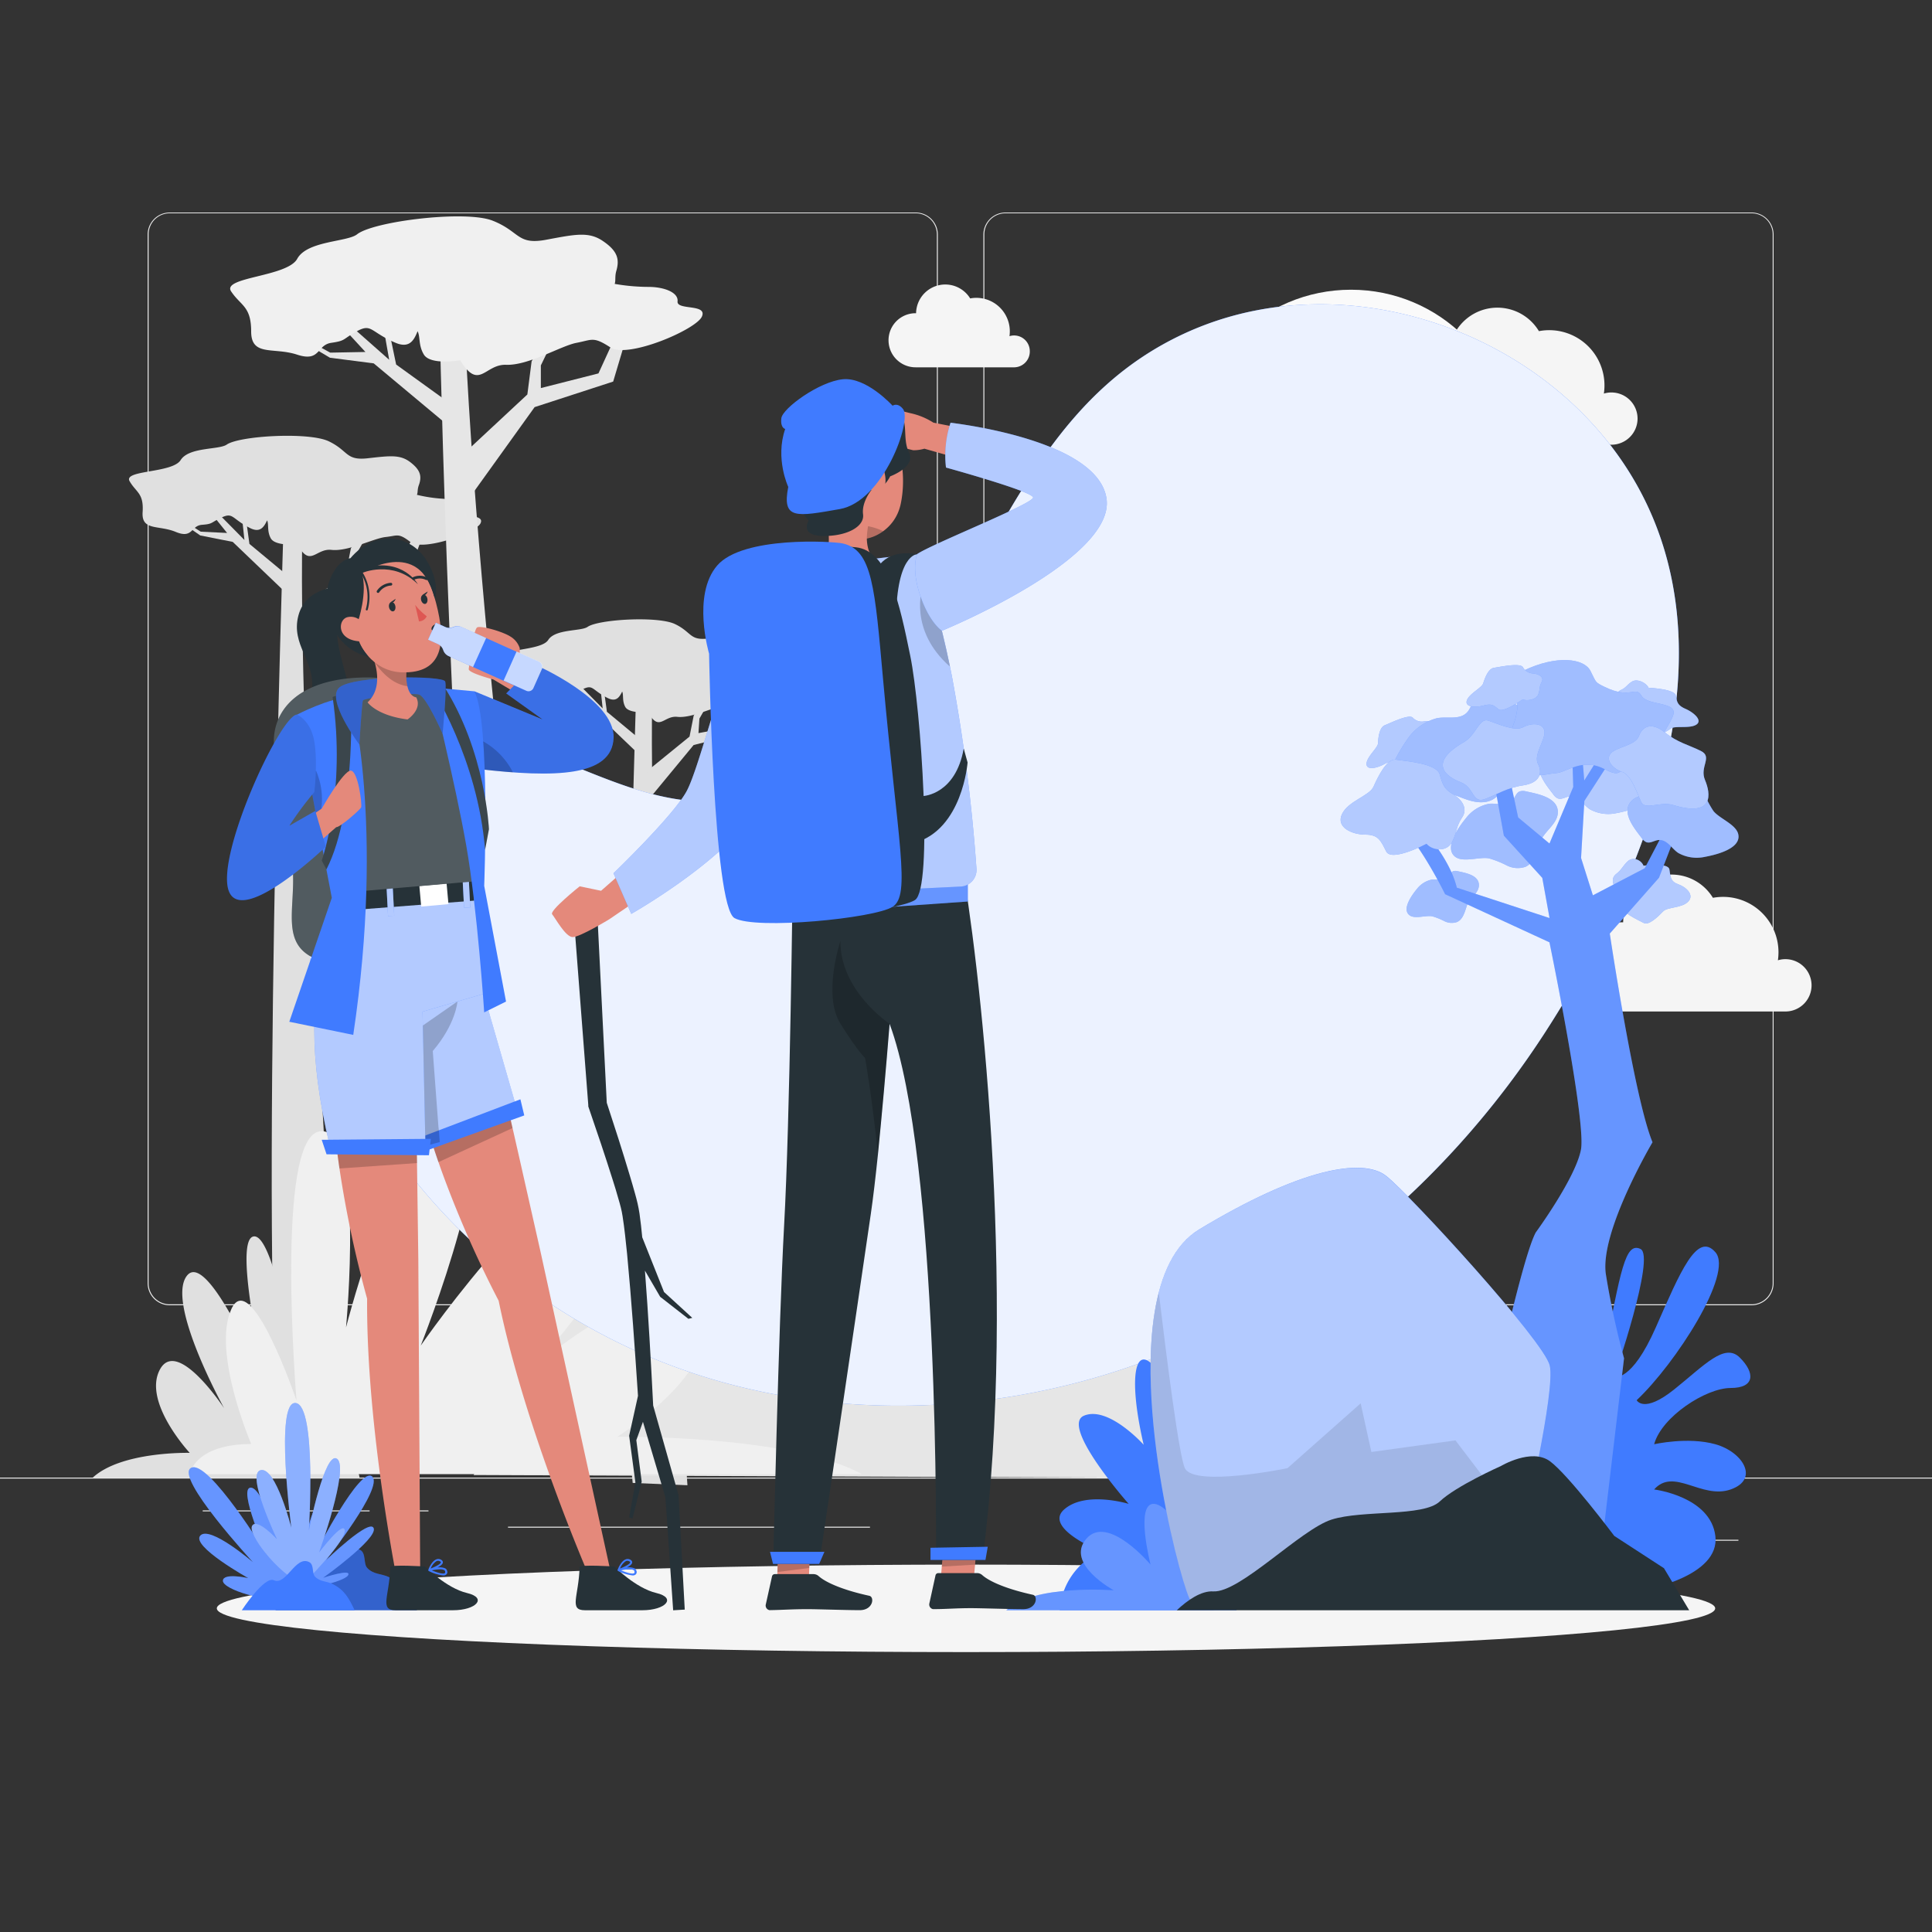 <svg xmlns="http://www.w3.org/2000/svg" viewBox="0 0 500 500"><rect x="0" y="0" width="500" height="500" fill="#333333" stroke="none"/><g id="background-complete"><rect y="382.4" width="500" height="0.25" style="fill:#ebebeb"></rect><rect x="416.78" y="398.49" width="33.12" height="0.25" style="fill:#ebebeb"></rect><rect x="322.53" y="401.21" width="8.69" height="0.25" style="fill:#ebebeb"></rect><rect x="396.59" y="389.21" width="19.19" height="0.25" style="fill:#ebebeb"></rect><rect x="52.46" y="390.89" width="43.19" height="0.25" style="fill:#ebebeb"></rect><rect x="104.56" y="390.89" width="6.33" height="0.25" style="fill:#ebebeb"></rect><rect x="131.47" y="395.11" width="93.68" height="0.25" style="fill:#ebebeb"></rect><path d="M237,337.8H43.91a5.71,5.71,0,0,1-5.7-5.71V60.66A5.71,5.71,0,0,1,43.91,55H237a5.71,5.71,0,0,1,5.71,5.71V332.09A5.71,5.71,0,0,1,237,337.8ZM43.91,55.2a5.46,5.46,0,0,0-5.45,5.46V332.09a5.46,5.46,0,0,0,5.45,5.46H237a5.47,5.47,0,0,0,5.46-5.46V60.66A5.47,5.47,0,0,0,237,55.2Z" style="fill:#ebebeb"></path><path d="M453.31,337.8H260.21a5.72,5.72,0,0,1-5.71-5.71V60.66A5.72,5.72,0,0,1,260.21,55h193.1A5.71,5.71,0,0,1,459,60.66V332.09A5.71,5.71,0,0,1,453.31,337.8ZM260.21,55.2a5.47,5.47,0,0,0-5.46,5.46V332.09a5.47,5.47,0,0,0,5.46,5.46h193.1a5.47,5.47,0,0,0,5.46-5.46V60.66a5.47,5.47,0,0,0-5.46-5.46Z" style="fill:#ebebeb"></path><path d="M93.05,382.41H24C31.47,375.53,49.1,376,49.1,376s-12.23-13.13-7.72-21.56S58,364.44,58,364.44,42.78,337,48.43,330.09,69.27,360.2,69.27,360.2,60,321.09,65.59,320s11.35,37.09,11.35,37.09-2-34.92,2.67-33.92S82,369.71,82,369.71s4.7-23.25,6.71-15.83-2,23.31-2,23.31A6,6,0,0,1,93.05,382.41Z" style="fill:#e0e0e0"></path><path d="M88.92,374.81c-.36-5-12-174.33-10.67-237.31l-4.9-.33s-6.09,190.2-1,237Z" style="fill:#e0e0e0"></path><polygon points="76.95 158.52 89.55 148.27 90.81 141.91 98.39 130.36 100.01 129.77 92.54 142.83 92.25 147.21 103.59 145.13 108.34 136.37 113.36 132.43 114.1 133.73 109.83 137.54 106.34 146.91 90.8 150.81 74.58 170.46 76.95 158.52" style="fill:#e0e0e0"></polygon><polygon points="74.47 149 73.86 153.29 60.23 140.24 51.83 138.58 45.35 134.11 45.8 133.68 51.95 137.6 58.77 137.93 52.31 129.89 45.95 125.26 46.38 124.99 52.76 129.12 63.26 139.75 62.22 130.03 59.79 125.9 59.55 124.76 62.62 129.26 70.6 126.63 71.26 127.13 63.08 130.04 64.55 140.76 74.47 149" style="fill:#e0e0e0"></polygon><path d="M119.84,132.25c.31-1.74-2.45-3-5.42-3.19a38.47,38.47,0,0,1-6.52-1c.28-.63.08-1.38.48-2.46.87-2.36.41-4-2.21-6s-5.24-1.65-11-1-4.92-1.92-10.08-4.39-23.13-1.44-26.43.86c-2,1.38-9.75.57-11.91,4s-14.9,2.52-13.21,5.46,3.7,3.07,3.37,8,4.12,3.28,8.58,5.13,3.86-1.62,6.78-1.84,2.12-.52,5.12-1.91,2.57.36,7.33,2.75c2.62,1.32,3.6-.28,4.41-2,.48,1.11-.06,2.73.92,4.61.78,1.51,3.93,1.84,6.93,1.56,3.29,6.24,4.7,1,8.82,1.48,4.35.47,10.89-3,14-3.33s3.27-1.14,6.44,1.31,16.8-2.34,18.09-4.81S119.54,134,119.84,132.25Z" style="fill:#e0e0e0"></path><path d="M177.91,384.38c-.31-4.25-10.22-149.1-9.12-203l-4.2-.28s-5.21,162.67-.85,202.68Z" style="fill:#e0e0e0"></path><polygon points="167.67 199.4 178.45 190.63 179.53 185.19 186.01 175.32 187.4 174.81 181.01 185.97 180.76 189.73 190.46 187.94 194.52 180.45 198.81 177.08 199.45 178.19 195.8 181.45 192.81 189.46 179.51 192.81 165.65 209.6 167.67 199.4" style="fill:#e0e0e0"></polygon><polygon points="165.55 191.25 165.03 194.92 153.37 183.76 146.19 182.34 140.65 178.52 141.03 178.15 146.29 181.5 152.13 181.78 146.6 174.91 141.16 170.95 141.53 170.72 146.99 174.25 155.97 183.34 155.08 175.03 153 171.5 152.79 170.52 155.41 174.37 162.24 172.12 162.81 172.55 155.81 175.04 157.07 184.21 165.55 191.25" style="fill:#e0e0e0"></polygon><path d="M204.36,176.93c.26-1.49-2.1-2.55-4.64-2.73a31.49,31.49,0,0,1-5.57-.88c.23-.53.06-1.17.41-2.1.74-2,.34-3.37-1.89-5.13s-4.49-1.41-9.38-.84-4.2-1.64-8.62-3.75-19.78-1.23-22.61.74c-1.7,1.18-8.34.49-10.18,3.38s-12.74,2.15-11.3,4.66,3.16,2.63,2.88,6.83,3.53,2.8,7.34,4.38,3.31-1.38,5.8-1.57,1.81-.44,4.38-1.63,2.2.3,6.27,2.35c2.24,1.13,3.07-.23,3.77-1.67.41.95-.05,2.34.78,3.95.67,1.28,3.37,1.57,5.94,1.33,2.81,5.34,4,.89,7.54,1.27,3.72.4,9.31-2.54,11.93-2.85s2.79-1,5.5,1.12,14.38-2,15.48-4.12S204.1,178.42,204.36,176.93Z" style="fill:#e0e0e0"></path><path d="M142.87,314.58c-.93-6.59-18.44-141.87-22.41-225.81H113.9s3.69,169.59,14.69,231.4Z" style="fill:#e6e6e6"></path><path d="M122.57,381.74s34.16-63.83,55.85-73.7c3.07-1.39,9.92,2.49,14,0s13.05-19.54,19.92-19.19S250.87,238.43,263,234.8l9.19-1s14-13.53,17.18-14.15,12.27,13.87,12.27,13.87l-4.28,11s7.31,16,8.37,17.67-4.47,41.18-4.09,43.59,9.36,35.4,14.11,40.53,0,36.22,0,36.22Z" style="fill:#e6e6e6"></path><path d="M49,381.51H223.1c-18.88-10.31-63.33-9.67-63.33-9.67s30.83-19.67,19.46-32.27-41.81,15-41.81,15,38.28-41.14,24-51.4-52.53,45.06-52.53,45.06,23.26-58.53,9.27-60.2-28.61,55.51-28.61,55.51,5-52.25-6.75-50.76-6.06,69.68-6.06,69.68S64.93,327.7,59.87,338.8,65,373.69,65,373.69C53.28,373.78,49.93,378.52,49,381.51Z" style="fill:#f0f0f0"></path><polygon points="120.62 116.86 136.48 102.09 137.58 93.51 146.62 77.45 148.73 76.52 139.97 94.57 139.97 100.43 154.88 96.64 160.42 84.55 166.73 78.85 167.84 80.51 162.5 85.97 158.69 98.75 138.36 105.36 118.54 132.96 120.62 116.86" style="fill:#e6e6e6"></polygon><polygon points="116.47 104.41 116.04 110.17 96.72 94.04 85.39 92.58 76.36 87.22 76.92 86.6 85.46 91.26 94.57 91.09 85.25 80.97 76.36 75.38 76.92 74.98 85.78 79.91 100.72 93.11 98.45 80.26 94.84 74.98 94.43 73.49 98.91 79.21 109.29 74.98 110.22 75.59 99.59 80.21 102.52 94.34 116.47 104.41" style="fill:#e6e6e6"></polygon><path d="M175.35,78c.26-2.34-3.53-3.75-7.51-3.75a51.65,51.65,0,0,1-8.76-.78c.31-.86,0-1.85.41-3.32.95-3.21.19-5.29-3.47-7.78s-7.14-1.73-14.69-.32-6.71-2.11-13.81-4.93-30.91.17-35.11,3.52c-2.52,2-12.92,1.64-15.49,6.34s-19.6,4.69-17.1,8.44S65,79.21,65,85.78s5.78,4,11.89,6,5-2.5,8.86-3.06,2.77-.88,6.63-3,3.46.24,10,3c3.61,1.52,4.77-.69,5.69-3,.74,1.44.17,3.65,1.64,6.06,1.18,1.93,5.41,2.09,9.37,1.45,4.94,8,6.36,1,11.88,1.18,5.83.23,14.22-4.93,18.27-5.69S153.51,87,158,89.93s22.16-4.62,23.65-8S175.1,80.38,175.35,78Z" style="fill:#f0f0f0"></path><circle cx="349.64" cy="116.53" r="41.55" style="fill:#fafafa"></circle><path d="M423.8,108.34a6.77,6.77,0,0,0-6.77-6.77,6.62,6.62,0,0,0-1.95.29A14.3,14.3,0,0,0,398.27,85.7,12.53,12.53,0,0,0,375,92h-.21a11.55,11.55,0,0,0,0,23.09h42.39A6.77,6.77,0,0,0,423.8,108.34Z" style="fill:#f5f5f5"></path><path d="M351.29,169.42a6.77,6.77,0,0,0-6.77-6.77,6.89,6.89,0,0,0-1.94.28,14.11,14.11,0,0,0,.15-2.07,14.36,14.36,0,0,0-17-14.09,12.53,12.53,0,0,0-23.23,6.34l-.2,0a11.55,11.55,0,1,0,0,23.09h42.38A6.76,6.76,0,0,0,351.29,169.42Z" style="fill:#f5f5f5"></path><path d="M468.83,255a6.77,6.77,0,0,0-6.77-6.77,6.5,6.5,0,0,0-1.94.29,14.34,14.34,0,0,0-14.18-16.41,15.25,15.25,0,0,0-2.64.24,12.53,12.53,0,0,0-23.23,6.34h-.2a11.54,11.54,0,1,0,0,23.08h42.38A6.76,6.76,0,0,0,468.83,255Z" style="fill:#f5f5f5"></path><path d="M373.13,266.4a4.09,4.09,0,0,0-4.09-4.09,4.21,4.21,0,0,0-1.18.17,8.61,8.61,0,0,0-8.56-9.92,8.43,8.43,0,0,0-1.6.15,7.57,7.57,0,0,0-14,3.83h-.12a7,7,0,1,0,0,14h25.61A4.08,4.08,0,0,0,373.13,266.4Z" style="fill:#f5f5f5"></path><path d="M266.51,90.91A4.06,4.06,0,0,0,261.25,87a8.67,8.67,0,0,0-8.57-9.92,8.43,8.43,0,0,0-1.6.15,7.56,7.56,0,0,0-14,3.83h-.13a7,7,0,1,0,0,14h25.62A4.09,4.09,0,0,0,266.51,90.91Z" style="fill:#f5f5f5"></path></g><g id="background-simple"><path d="M125.86,190.87a40.73,40.73,0,0,0-18.47.47c-31.71,8.52-32,48.66-22.84,73.86,14.8,40.84,49.26,73.49,90,88.5s87.08,12.83,127.31-3.55,74.33-46.42,97.95-82.88c26.33-40.64,50.31-99.61,21.78-145.17-21.1-33.7-65.53-51.13-103.81-40a81.21,81.21,0,0,0-22.18,10.31c-26.63,17.72-37.73,48.31-54.4,74.2-11.38,17.67-28.12,35.46-49.47,39.92C168.28,211.45,148,195.06,125.86,190.87Z" style="fill:#407BFF"></path><path d="M125.86,190.87a40.73,40.73,0,0,0-18.47.47c-31.71,8.52-32,48.66-22.84,73.86,14.8,40.84,49.26,73.49,90,88.5s87.08,12.83,127.31-3.55,74.33-46.42,97.95-82.88c26.33-40.64,50.31-99.61,21.78-145.17-21.1-33.7-65.53-51.13-103.81-40a81.21,81.21,0,0,0-22.18,10.31c-26.63,17.72-37.73,48.31-54.4,74.2-11.38,17.67-28.12,35.46-49.47,39.92C168.28,211.45,148,195.06,125.86,190.87Z" style="fill:#fff;opacity:0.9"></path></g><g id="Shadow"><ellipse id="path" cx="250" cy="416.24" rx="193.89" ry="11.32" style="fill:#f5f5f5"></ellipse></g><g id="plant-1"><path d="M107.92,416.73H71.28s7.3-11.16,10.41-9.74c4,1.84,7-8.27,11.52-5.87,1.58.84.81,3.54,1.8,4.63,1.65,1.8,3.73,1.45,5.72,2.44C104.62,410.13,106,412.69,107.92,416.73Z" style="fill:#407BFF"></path><path d="M107.92,416.73H71.28s7.3-11.16,10.41-9.74c4,1.84,7-8.27,11.52-5.87,1.58.84.81,3.54,1.8,4.63,1.65,1.8,3.73,1.45,5.72,2.44C104.62,410.13,106,412.69,107.92,416.73Z" style="opacity:0.2;isolation:isolate"></path><path d="M75.29,413.62s2.4-13.95.74-16-2,7.62-2,7.62S68.5,385.07,64.93,385s4.24,17.49,4.24,17.49-15.26-24.94-19.7-22.62,16,24.43,16,24.43-11.17-9.6-13.63-6.89,12.4,11,12.4,11-6.55-1.47-6.55.71S68.73,414.86,75.29,413.62Z" style="fill:#407BFF"></path><path d="M75.29,413.62s2.4-13.95.74-16-2,7.62-2,7.62S68.5,385.07,64.93,385s4.24,17.49,4.24,17.49-15.26-24.94-19.7-22.62,16,24.43,16,24.43-11.17-9.6-13.63-6.89,12.4,11,12.4,11-6.55-1.47-6.55.71S68.73,414.86,75.29,413.62Z" style="fill:#fff;opacity:0.2;isolation:isolate"></path><path d="M77.49,411.63s11.47-2.08,12.58-3.94-6.44.64-6.44.64,14-10,13.09-12.8-12.33,8.21-12.33,8.21,15-18.84,11.93-21.62-14.38,19.26-14.38,19.26S86.21,390,83.42,388.9s-5,12.69-5,12.69-.71-5.48-2.4-4.86S74.68,406.91,77.49,411.63Z" style="fill:#407BFF"></path><path d="M77.49,411.63s11.47-2.08,12.58-3.94-6.44.64-6.44.64,14-10,13.09-12.8-12.33,8.21-12.33,8.21,15-18.84,11.93-21.62-14.38,19.26-14.38,19.26S86.21,390,83.42,388.9s-5,12.69-5,12.69-.71-5.48-2.4-4.86S74.68,406.91,77.49,411.63Z" style="fill:#fff;opacity:0.2;isolation:isolate"></path><path d="M78.35,410.1s11.07-11.09,10.88-14-6.63,5.64-6.63,5.64,7.81-21.81,4.65-24.18-7.32,18.54-7.32,18.54,2.09-32.32-3.4-33-1.13,32.3-1.13,32.3-4-15.81-7.93-14.93,4.2,17.87,4.2,17.87-5-5.51-6.38-3.53S71.62,407,78.35,410.1Z" style="fill:#407BFF"></path><path d="M78.35,410.1s11.07-11.09,10.88-14-6.63,5.64-6.63,5.64,7.81-21.81,4.65-24.18-7.32,18.54-7.32,18.54,2.09-32.32-3.4-33-1.13,32.3-1.13,32.3-4-15.81-7.93-14.93,4.2,17.87,4.2,17.87-5-5.51-6.38-3.53S71.62,407,78.35,410.1Z" style="fill:#fff;opacity:0.4;isolation:isolate"></path><path d="M91.78,416.73H62.58s5.82-8.89,8.29-7.76c3.23,1.47,5.62-6.59,9.19-4.68,1.26.67.64,2.83,1.43,3.69,1.31,1.44,3,1.16,4.56,1.95C89.14,411.47,90.25,413.51,91.78,416.73Z" style="fill:#407BFF"></path></g><g id="plant-2"><path d="M367.61,193.83s-4,4.66-5.4,4-2.06-1.11-4-.05-4.69,1.64-4.55-.2,3-4.08,3-5.34.32-4,1.73-4.55,6.12-2.9,7.19-2a3.2,3.2,0,0,0,3,1c1.45-.17,3,.2,2.63,1.62s.1,1.93-.09,3.35S368.9,194.07,367.61,193.83Z" style="fill:#407BFF"></path><path d="M367.61,193.83s-4,4.66-5.4,4-2.06-1.11-4-.05-4.69,1.64-4.55-.2,3-4.08,3-5.34.32-4,1.73-4.55,6.12-2.9,7.19-2a3.2,3.2,0,0,0,3,1c1.45-.17,3,.2,2.63,1.62s.1,1.93-.09,3.35S368.9,194.07,367.61,193.83Z" style="fill:#fff;opacity:0.6;isolation:isolate"></path><path d="M379.4,184.63a3.76,3.76,0,0,0,.44-.45c.93-1.12,1.17-2.9,2.5-3.5a4,4,0,0,1,2.16-.1c4,.58,11.38,1.23,11.65,6.53.21,4.11-4.32,6.94-5.34,10.68-.93,3.4-1.47,7.49-4.57,9.16-2,1.07-4.43.72-6.58,0s-4.19-1.74-6.42-2c-3.31-.41-8.92,2.25-11.86.34-4.46-2.89.79-11,2.79-13.88a13.33,13.33,0,0,1,7.55-5.5C374.12,185.33,377.38,186.38,379.4,184.63Z" style="fill:#407BFF"></path><path d="M379.4,184.63a3.76,3.76,0,0,0,.44-.45c.93-1.12,1.17-2.9,2.5-3.5a4,4,0,0,1,2.16-.1c4,.58,11.38,1.23,11.65,6.53.21,4.11-4.32,6.94-5.34,10.68-.93,3.4-1.47,7.49-4.57,9.16-2,1.07-4.43.72-6.58,0s-4.19-1.74-6.42-2c-3.31-.41-8.92,2.25-11.86.34-4.46-2.89.79-11,2.79-13.88a13.33,13.33,0,0,1,7.55-5.5C374.12,185.33,377.38,186.38,379.4,184.63Z" style="fill:#fff;opacity:0.5;isolation:isolate"></path><path d="M425.34,224.05s6.43-.94,6.71,1,.25,3.07,2.31,3.81,4.22,2.76,2.52,4.49-5.32,1.32-6.47,2.52-3.66,3.71-5,3-6.16-2.84-6-4.76,0-2.62-1-3.81-1.6-3-.14-4.12,1.63-2,3-3.29S424.79,222.6,425.34,224.05Z" style="fill:#407BFF"></path><path d="M425.34,224.05s6.43-.94,6.71,1,.25,3.07,2.31,3.81,4.22,2.76,2.52,4.49-5.32,1.32-6.47,2.52-3.66,3.71-5,3-6.16-2.84-6-4.76,0-2.62-1-3.81-1.6-3-.14-4.12,1.63-2,3-3.29S424.79,222.6,425.34,224.05Z" style="fill:#fff;opacity:0.6;isolation:isolate"></path><path d="M406.77,206.08a3.73,3.73,0,0,0-.47,0c-1.07.11-2.12.92-3.13.55a2.91,2.91,0,0,1-1.19-1.07c-1.83-2.4-5.36-6.55-2.75-9.48,2-2.28,5.88-1.41,8.36-2.85,2.25-1.31,4.66-3.18,7.15-2.45a6.25,6.25,0,0,1,3.47,3.4,26.82,26.82,0,0,0,2.34,4.4c1.52,1.93,5.86,3.45,6.41,6,.85,3.84-6.13,5.39-8.67,5.86a9.79,9.79,0,0,1-6.82-1C409.9,208.45,408.73,206.21,406.77,206.08Z" style="fill:#407BFF"></path><path d="M406.77,206.08a3.73,3.73,0,0,0-.47,0c-1.07.11-2.12.92-3.13.55a2.91,2.91,0,0,1-1.19-1.07c-1.83-2.4-5.36-6.55-2.75-9.48,2-2.28,5.88-1.41,8.36-2.85,2.25-1.31,4.66-3.18,7.15-2.45a6.25,6.25,0,0,1,3.47,3.4,26.82,26.82,0,0,0,2.34,4.4c1.52,1.93,5.86,3.45,6.41,6,.85,3.84-6.13,5.39-8.67,5.86a9.79,9.79,0,0,1-6.82-1C409.9,208.45,408.73,206.21,406.77,206.08Z" style="fill:#fff;opacity:0.6;isolation:isolate"></path><path d="M391,207.56a3.28,3.28,0,0,0,.34-.31c.75-.78,1-2.08,2-2.44a2.91,2.91,0,0,1,1.6,0c2.95.65,8.32,1.54,8.23,5.46-.08,3-3.57,4.88-4.54,7.58-.87,2.45-1.5,5.43-3.87,6.49A6.24,6.24,0,0,1,390,224a25.76,25.76,0,0,0-4.62-1.85c-2.42-.49-6.7,1.16-8.76-.41-3.13-2.38,1.19-8.07,2.83-10.07a9.81,9.81,0,0,1,5.87-3.64C387.09,207.77,389.43,208.73,391,207.56Z" style="fill:#407BFF"></path><path d="M391,207.56a3.28,3.28,0,0,0,.34-.31c.75-.78,1-2.08,2-2.44a2.91,2.91,0,0,1,1.6,0c2.95.65,8.32,1.54,8.23,5.46-.08,3-3.57,4.88-4.54,7.58-.87,2.45-1.5,5.43-3.87,6.49A6.24,6.24,0,0,1,390,224a25.76,25.76,0,0,0-4.62-1.85c-2.42-.49-6.7,1.16-8.76-.41-3.13-2.38,1.19-8.07,2.83-10.07a9.81,9.81,0,0,1,5.87-3.64C387.09,207.77,389.43,208.73,391,207.56Z" style="fill:#fff;opacity:0.5;isolation:isolate"></path><path d="M374.51,227.32a1.51,1.51,0,0,0,.23-.21c.51-.52.69-1.4,1.37-1.65a2,2,0,0,1,1.08,0c2,.43,5.61,1,5.55,3.67-.05,2.06-2.41,3.29-3.06,5.11-.59,1.66-1,3.67-2.61,4.38a4.2,4.2,0,0,1-3.27-.23,17.37,17.37,0,0,0-3.12-1.25c-1.63-.33-4.51.78-5.9-.28-2.11-1.6.8-5.44,1.91-6.79a6.58,6.58,0,0,1,3.95-2.45C371.86,227.47,373.44,228.11,374.51,227.32Z" style="fill:#407BFF"></path><path d="M374.51,227.32a1.51,1.51,0,0,0,.23-.21c.51-.52.69-1.4,1.37-1.65a2,2,0,0,1,1.08,0c2,.43,5.61,1,5.55,3.67-.05,2.06-2.41,3.29-3.06,5.11-.59,1.66-1,3.67-2.61,4.38a4.2,4.2,0,0,1-3.27-.23,17.37,17.37,0,0,0-3.12-1.25c-1.63-.33-4.51.78-5.9-.28-2.11-1.6.8-5.44,1.91-6.79a6.58,6.58,0,0,1,3.95-2.45C371.86,227.47,373.44,228.11,374.51,227.32Z" style="fill:#fff;opacity:0.5;isolation:isolate"></path><path d="M403.2,373.77s7.51.17,11.87-22.43,5.53-30,9.49-28.11-6.78,33.08-6.78,33.08,4.41,1.6,10.74-12.78,10.68-24.9,15.43-19.45-10.29,28.8-20.38,38.29c0,0,1.78,3.56,9.69-2.77s13.06-12.17,17-8.26,4,7.87-2.37,7.87-17.85,7.41-19.8,14.56c0,0,8.72-2,15.85,0s11.47,9.08,3.95,11.7-14.68-5.79-19.8,0c0,0,14.66,1.8,15.85,12.1s-17.81,13.76-17.81,13.76L364,394.83,374.32,367Z" style="fill:#407BFF"></path><path d="M383.39,374.43s10.05-48.12,14.07-55.48c0,0,10.3-14.06,11.69-21.43S401,243.87,401,243.87l-27-12.45s-7.37-15-12.74-18.51l2.69-2.76s10.72,9.79,13.07,19.58l24,7.86-1.88-10.4-9.94-10.93-3.93-21.66,3.93-.4,3.69,17.35L401,218.3l6.16-14.64-.33-10.83,2.3-1.56L410,202l11.6-18.46,2.43,2.08-14,21.66-.85,14.76,3.06,9.67,13.41-7L432,212.6l3.35-1-6,15.55-12.74,14.46s6.37,42.73,11.06,54c0,0-13.74,23.2-12.07,34.18a209.36,209.36,0,0,0,4.7,21.74l-6.37,53.66L377,402.24Z" style="fill:#407BFF"></path><path d="M383.39,374.43s10.05-48.12,14.07-55.48c0,0,10.3-14.06,11.69-21.43S401,243.87,401,243.87l-27-12.45s-7.37-15-12.74-18.51l2.69-2.76s10.72,9.79,13.07,19.58l24,7.86-1.88-10.4-9.94-10.93-3.93-21.66,3.93-.4,3.69,17.35L401,218.3l6.16-14.64-.33-10.83,2.3-1.56L410,202l11.6-18.46,2.43,2.08-14,21.66-.85,14.76,3.06,9.67,13.41-7L432,212.6l3.35-1-6,15.55-12.74,14.46s6.37,42.73,11.06,54c0,0-13.74,23.2-12.07,34.18a209.36,209.36,0,0,0,4.7,21.74l-6.37,53.66L377,402.24Z" style="fill:#fff;opacity:0.2;isolation:isolate"></path><path d="M284.91,401.52a18,18,0,0,0-10.66,15.21H320l4.52-23.14-20.89-6.65s-1.3-30.4-5.86-34.26-5.35,6-1.79,21.22c0,0-9.1-10.15-15.43-7.53S292.1,389.2,292.1,389.2s-11.14-3.43-16.68,1.43S284.91,401.52,284.91,401.52Z" style="fill:#407BFF"></path><path d="M288.27,411.58s-20.85-1.67-27.84,5.15h53.62v-8.4s-10.15-18.69-15.29-19.13-1,15.71-1,15.71-11.08-13.17-16.63-6.67S288.27,411.58,288.27,411.58Z" style="fill:#407BFF"></path><path d="M288.27,411.58s-20.85-1.67-27.84,5.15h53.62v-8.4s-10.15-18.69-15.29-19.13-1,15.71-1,15.71-11.08-13.17-16.63-6.67S288.27,411.58,288.27,411.58Z" style="fill:#fff;opacity:0.2;isolation:isolate"></path><path d="M394.23,395.83s8.44-36.11,6.86-42.49-36.13-44.12-42.33-49-22.55-1.78-48.4,13.82-4.22,94.92-2.11,96.14S394.23,395.83,394.23,395.83Z" style="fill:#407BFF"></path><path d="M394.23,395.83s-83.87,19.7-86,18.49c-1.68-1-15.72-51.43-8.34-79.84,1.88-7.29,5.18-13.12,10.45-16.3,25.85-15.6,42.2-18.69,48.4-13.82s40.75,42.6,42.33,49S394.23,395.83,394.23,395.83Z" style="fill:#fff;opacity:0.6;isolation:isolate"></path><path d="M394.23,395.83s-83.87,19.7-86,18.49c-1.68-1-15.72-51.43-8.34-79.84,2.12,17.73,5.26,42.34,6.76,45.48,2.37,5,26.55,0,26.55,0l18.94-16.78,2.77,12.59,21.76-3Z" style="opacity:0.1;isolation:isolate"></path><path d="M437.16,416.73l-6.53-10.88-12.85-8.35s-11.94-15.91-16.69-19.36-12.66,1.27-12.66,1.27-11.61,5.16-15.83,9.17-20,2.14-28,4.69-23.74,19-30.6,18.58c-3.14-.18-6.61,2.22-9.45,4.88Z" style="fill:#263238"></path><path d="M369.18,218.37s-9,4.78-10.42,2-2-4.37-5.41-4.37-7.65-1.85-6.06-5.28,7.12-4.74,8.17-7.12,3.43-7.38,5.8-7,10.55.92,11.34,3.83,1.32,3.87,3.43,5.1,4,3.6,2.38,6-1.32,3.86-2.64,6.42S370.76,220.22,369.18,218.37Z" style="fill:#407BFF"></path><path d="M369.18,218.37s-9,4.78-10.42,2-2-4.37-5.41-4.37-7.65-1.85-6.06-5.28,7.12-4.74,8.17-7.12,3.43-7.38,5.8-7,10.55.92,11.34,3.83,1.32,3.87,3.43,5.1,4,3.6,2.38,6-1.32,3.86-2.64,6.42S370.76,220.22,369.18,218.37Z" style="fill:#fff;opacity:0.6;isolation:isolate"></path><path d="M426.66,178s6.62.28,7,1.95.38,2.55,2.55,3.5,4.48,3,2.79,4.09-5.45.21-6.59,1-3.65,2.44-5.07,1.61-6.5-3.33-6.42-4.88a3.54,3.54,0,0,0-1.16-3.29c-1.09-1.14-1.78-2.74-.31-3.39s1.61-1.41,2.95-2.21S426,176.69,426.66,178Z" style="fill:#407BFF"></path><path d="M426.66,178s6.62.28,7,1.95.38,2.55,2.55,3.5,4.48,3,2.79,4.09-5.45.21-6.59,1-3.65,2.44-5.07,1.61-6.5-3.33-6.42-4.88a3.54,3.54,0,0,0-1.16-3.29c-1.09-1.14-1.78-2.74-.31-3.39s1.61-1.41,2.95-2.21S426,176.69,426.66,178Z" style="fill:#fff;opacity:0.6;isolation:isolate"></path><path d="M429.66,217.4a3.68,3.68,0,0,0-.47,0c-1.07.11-2.12.93-3.13.55a3,3,0,0,1-1.19-1.07c-1.83-2.4-5.35-6.55-2.75-9.48,2-2.27,5.88-1.41,8.36-2.85,2.25-1.3,4.66-3.18,7.16-2.45a6.25,6.25,0,0,1,3.47,3.4,25.65,25.65,0,0,0,2.33,4.4c1.53,1.94,5.86,3.45,6.42,6,.84,3.84-6.13,5.39-8.67,5.86a9.77,9.77,0,0,1-6.83-1C432.8,219.77,431.63,217.53,429.66,217.4Z" style="fill:#407BFF"></path><path d="M429.66,217.4a3.68,3.68,0,0,0-.47,0c-1.07.11-2.12.93-3.13.55a3,3,0,0,1-1.19-1.07c-1.83-2.4-5.35-6.55-2.75-9.48,2-2.27,5.88-1.41,8.36-2.85,2.25-1.3,4.66-3.18,7.16-2.45a6.25,6.25,0,0,1,3.47,3.4,25.65,25.65,0,0,0,2.33,4.4c1.53,1.94,5.86,3.45,6.42,6,.84,3.84-6.13,5.39-8.67,5.86a9.77,9.77,0,0,1-6.83-1C432.8,219.77,431.63,217.53,429.66,217.4Z" style="fill:#fff;opacity:0.5;isolation:isolate"></path><path d="M415.33,177.79c6.74,3.29,7.91-.43,9.49,2.27s9.5,1.39,8.18,5.08-5.54,7.67-2.9,9.51-.12,1.57-5.86,2-3.1,5.57-8.91,2.44-10,.88-12.66,1-8.44,2.5-11.08-3.44.53-8.05,1.06-13.06-7.12-5.8,1.58-10,15.74-3.16,17.36,0S412.69,176.5,415.33,177.79Z" style="fill:#407BFF"></path><path d="M415.33,177.79c6.74,3.29,7.91-.43,9.49,2.27s9.5,1.39,8.18,5.08-5.54,7.67-2.9,9.51-.12,1.57-5.86,2-3.1,5.57-8.91,2.44-10,.88-12.66,1-8.44,2.5-11.08-3.44.53-8.05,1.06-13.06-7.12-5.8,1.58-10,15.74-3.16,17.36,0S412.69,176.5,415.33,177.79Z" style="fill:#fff;opacity:0.5;isolation:isolate"></path><path d="M378.94,192c3.06-1.77,3.9-6.25,6.19-5.52s6.85,2.92,9.05,1.72,5.32-1.14,5.53,1.12-2.92,6-1.67,8.41.39,4.89-3.86,5.52-6.55,2.29-9.88,3.54-2.71-3-6.25-4.34S369.2,197.59,378.94,192Z" style="fill:#407BFF"></path><path d="M378.94,192c3.06-1.77,3.9-6.25,6.19-5.52s6.85,2.92,9.05,1.72,5.32-1.14,5.53,1.12-2.92,6-1.67,8.41.39,4.89-3.86,5.52-6.55,2.29-9.88,3.54-2.71-3-6.25-4.34S369.2,197.59,378.94,192Z" style="fill:#fff;opacity:0.6;isolation:isolate"></path><path d="M433,208.34c-3.38-1-7.23,1.4-8.26-.77s-2.53-7-4.91-7.79-4.46-3.11-2.95-4.81,6.39-2,7.29-4.52,3.3-3.61,6.66-.93,6.15,3.23,9.33,4.81-.38,4.06,1.09,7.53S443.73,211.62,433,208.34Z" style="fill:#407BFF"></path><path d="M433,208.34c-3.38-1-7.23,1.4-8.26-.77s-2.53-7-4.91-7.79-4.46-3.11-2.95-4.81,6.39-2,7.29-4.52,3.3-3.61,6.66-.93,6.15,3.23,9.33,4.81-.38,4.06,1.09,7.53S443.73,211.62,433,208.34Z" style="fill:#fff;opacity:0.6;isolation:isolate"></path><path d="M394.06,181s-5,3.55-6.22,2.58-1.73-1.58-3.85-1-4.95.45-4.37-1.3,3.86-3.24,4.24-4.45,1.27-3.78,2.78-4,6.64-1.33,7.46-.2a3.18,3.18,0,0,0,2.72,1.66c1.44.19,2.86.92,2.16,2.21s-.37,1.9-.89,3.23S395.25,181.49,394.06,181Z" style="fill:#407BFF"></path><path d="M394.06,181s-5,3.55-6.22,2.58-1.73-1.58-3.85-1-4.95.45-4.37-1.3,3.86-3.24,4.24-4.45,1.27-3.78,2.78-4,6.64-1.33,7.46-.2a3.18,3.18,0,0,0,2.72,1.66c1.44.19,2.86.92,2.16,2.21s-.37,1.9-.89,3.23S395.25,181.49,394.06,181Z" style="fill:#fff;opacity:0.6;isolation:isolate"></path></g><g id="character-1"><path d="M121.31,173.16s1.13-10.35,2.22-10.81,6.62,1.12,8.6,2.41a5.43,5.43,0,0,1,2.38,3V171l3.06,3.95-3.81,4.52-6.08-3.62S121.19,174.17,121.31,173.16Z" style="fill:#e4897b"></path><path d="M122.76,178.89l17.64,7.3L131,179.46l7.4-7.48s20.82,9,20.4,19-15.06,10.38-35.23,8Z" style="fill:#407BFF"></path><path d="M158.76,191c-.35,8.39-10.75,10-26,8.91-2.9-.21-6-.52-9.21-.9l-.31-8-.46-12.05,17.64,7.3L131,179.46l7.4-7.48S159.18,181,158.76,191Z" style="opacity:0.1;isolation:isolate"></path><path d="M132.74,199.88c-2.9-.21-6-.52-9.21-.9l-.31-8A19,19,0,0,1,132.74,199.88Z" style="opacity:0.2;isolation:isolate"></path><path d="M88.22,151.84c-.18.07-9-.17-11,7.48s4.45,11.75,3.51,19.3-4.1,14.2-2.52,17.14,11,4.56,13.19-5.14-7.06-25.62-3.2-30.35S88.22,151.84,88.22,151.84Z" style="fill:#263238"></path><path d="M118.41,198.71s-1.12-23.64-23.78-23.39S67.48,189.58,73,200.38a219.45,219.45,0,0,1,2.84,26c.38,12-4.7,22.24,14.82,23.56s30.12-3.49,30.63-6S119.38,208.45,118.41,198.71Z" style="fill:#263238"></path><path d="M118.41,198.71s-1.12-23.64-23.78-23.39S67.48,189.58,73,200.38a219.45,219.45,0,0,1,2.84,26c.38,12-4.7,22.24,14.82,23.56s30.12-3.49,30.63-6S119.38,208.45,118.41,198.71Z" style="fill:#fff;opacity:0.2;isolation:isolate"></path><path d="M157.75,405.54l-5.47,1.93s-16.52-38-23.23-70.84a284.71,284.71,0,0,1-14-31.5c-.54-1.44-1.06-2.9-1.57-4.37-1.42-4.08-2.74-8.28-3.84-12.44-2.12-8-3.47-15.81-3.33-22.64l21.43,4.64,3.21,14.11,1.7,7.51,1.74,7.65L139.9,324Z" style="fill:#e4897b"></path><path d="M132.63,291.94l-19.17,8.82c-1.42-4.08-2.74-8.28-3.84-12.44l21.31-3.89Z" style="opacity:0.2;isolation:isolate"></path><path d="M124.9,256.28,133.76,287l-25.51,7.84-5.2-29.16S113,251.37,124.9,256.28Z" style="fill:#407BFF"></path><path d="M133.76,287l-18.84,5.79-6.44,2-.23.07-4-22.51-1.19-6.65s9.94-14.35,21.85-9.43l8.3,28.77Z" style="fill:#fff;opacity:0.6;isolation:isolate"></path><polygon points="135.68 288.67 115.41 295.95 110.74 297.63 108.48 294.81 108.27 294.54 114.8 292.06 133.2 285.06 134.68 284.5 135.68 288.67" style="fill:#407BFF"></polygon><path d="M113.57,292.42l.23,3.15L109,296.86l-2-3-.23.05-2.17-22.76c.68-2,1.1-3.15,1.1-3.15l12.69-8.83S118,265,112,272l1.47,19.67Z" style="opacity:0.2;isolation:isolate"></path><path d="M150,405.56c0-.72,9-.15,9-.15s5.51,5.6,10.86,6.86,2.36,4.46-3.62,4.46H151.38C147.14,416.73,149.79,413.12,150,405.56Z" style="fill:#263238"></path><path d="M159.93,406.56l-.07-.05h0a.16.16,0,0,1,0-.07h0a.19.19,0,0,1,0-.07h0a.31.31,0,0,1,0-.1c0-.11.79-2.18,2-2.68a1.38,1.38,0,0,1,1.16,0c.41.19.6.45.59.75,0,.47-.67.95-1.39,1.33a3.7,3.7,0,0,1,2,.22,1,1,0,0,1,.48.61.85.85,0,0,1-.22,1,1.18,1.18,0,0,1-.79.22A11.08,11.08,0,0,1,159.93,406.56Zm.82-.15c1.32.56,3,1.06,3.38.71,0,0,.15-.12.06-.47a.47.47,0,0,0-.25-.32,2.29,2.29,0,0,0-1.06-.19A11.18,11.18,0,0,0,160.75,406.41ZM162,404a3.93,3.93,0,0,0-1.53,1.93c1.32-.51,2.6-1.2,2.63-1.6,0-.13-.2-.25-.32-.3a.91.91,0,0,0-.41-.1A.94.94,0,0,0,162,404Z" style="fill:#407BFF"></path><path d="M108.76,409.48l-5.75.75s-8.25-40.61-8-74.12a285.79,285.79,0,0,1-7.16-33.73c-2-13.72-3-29-.34-40.4l20,9,.41,30,.34,25Z" style="fill:#e4897b"></path><path d="M107.92,301l-20.07,1.4c-2-13.72-3-29-.34-40.4l20,9Z" style="opacity:0.2;isolation:isolate"></path><path d="M101,405.56c0-.72,9-.15,9-.15s5.51,5.6,10.86,6.86,2.36,4.46-3.62,4.46H102.38C98.14,416.73,100.79,413.12,101,405.56Z" style="fill:#263238"></path><path d="M110.93,406.56l-.07-.05h0a.16.16,0,0,1,0-.07h0a.19.19,0,0,1,0-.07h0a.31.31,0,0,1,0-.1c0-.11.79-2.18,2-2.68a1.38,1.38,0,0,1,1.16,0c.41.19.6.45.59.75,0,.47-.67.95-1.39,1.33a3.7,3.7,0,0,1,2,.22,1,1,0,0,1,.48.61.85.85,0,0,1-.22,1,1.18,1.18,0,0,1-.79.22A11.08,11.08,0,0,1,110.93,406.56Zm.82-.15c1.32.56,3,1.06,3.38.71,0,0,.15-.12.06-.47a.47.47,0,0,0-.25-.32,2.29,2.29,0,0,0-1.06-.19A11.18,11.18,0,0,0,111.75,406.41ZM113,404a3.93,3.93,0,0,0-1.53,1.93c1.32-.51,2.6-1.2,2.63-1.6,0-.13-.2-.25-.32-.3a.91.91,0,0,0-.41-.1A.94.94,0,0,0,113,404Z" style="fill:#407BFF"></path><path d="M110.1,296.4l-.75-34.59,17.15-5s-1.35-15.87-3.35-23.7c0,0-27.85-6.93-32.09,2.51,0,0,0,.15-.06.2l-.07.09s-17.12,12.72-5.61,60.49Z" style="fill:#407BFF"></path><path d="M110.1,296.4l-.75-34.59,17.15-5s-1.35-15.87-3.35-23.7c0,0-27.85-6.93-32.09,2.51,0,0,0,.15-.06.2l-.07.09s-17.12,12.72-5.61,60.49Z" style="fill:#fff;opacity:0.6;isolation:isolate"></path><polygon points="90.76 230.83 90.76 235.55 122.76 233.08 122.76 227.5 90.76 230.83" style="fill:#263238"></polygon><rect x="100.2" y="228.88" width="1.6" height="8.16" transform="translate(-11.76 5.46) rotate(-2.93)" style="fill:#407BFF"></rect><rect x="108.74" y="228.95" width="7.08" height="5.37" transform="translate(-20.21 10.94) rotate(-5.12)" style="fill:#fff"></rect><rect x="119.9" y="226.72" width="1.6" height="8.16" transform="translate(-11.61 6.45) rotate(-2.92)" style="fill:#407BFF"></rect><rect x="100.2" y="228.88" width="1.6" height="8.16" transform="translate(-11.76 5.46) rotate(-2.93)" style="fill:#fff;opacity:0.6;isolation:isolate"></rect><rect x="119.9" y="226.72" width="1.6" height="8.16" transform="translate(-11.61 6.45) rotate(-2.92)" style="fill:#fff;opacity:0.6;isolation:isolate"></rect><path d="M123.15,228.06,90.9,230.85c-.76-12-1.52-19.72-8.62-41.08q-.93-2.81-2-6a96,96,0,0,1,13.37-3.22,103.67,103.67,0,0,1,14.48-1.53c6.28,0,13.48.66,13.48.66s1,.24,1.67,6.89C123.87,192.87,124.44,205.35,123.15,228.06Z" style="fill:#263238"></path><path d="M123.15,228.06l-32.24,2.79a115.88,115.88,0,0,0-3.6-24.37c-.83-3.22-1.87-6.84-3.19-11-.56-1.78-1.17-3.66-1.84-5.67s-1.28-3.86-2-6a95.86,95.86,0,0,1,13.38-3.23,103.35,103.35,0,0,1,14.48-1.53c6.27-.05,13.48.66,13.48.66s1,.25,1.67,6.89C123.87,192.86,124.45,205.35,123.15,228.06Z" style="fill:#fff;opacity:0.2;isolation:isolate"></path><polygon points="83.26 294.98 111.51 294.73 111.01 298.98 84.51 298.73 83.26 294.98" style="fill:#407BFF"></polygon><path d="M91.42,267.83l-16.55-3.4,11-32.08-3.71-19.48L80,201.19l-3.1-16.26s8.23-4.33,13.91-4.56C90.76,180.37,99.67,212.66,91.42,267.83Z" style="fill:#407BFF"></path><path d="M111.66,177.89s6.1,24.43,9,40.9S125.31,262,125.31,262l5.65-2.8-5.65-29.94s1.62-42.55-2.55-50.35Z" style="fill:#407BFF"></path><path d="M111.66,177.89s12,18.38,13.88,42.05l1-5.34s-.88-20.17-11.74-37.12Z" style="fill:#263238"></path><path d="M111.66,177.89s12,18.38,13.88,42.05l1-5.34s-.88-20.17-11.74-37.12Z" style="fill:#fff;opacity:0.1;isolation:isolate"></path><path d="M90.76,178.89s1.74,30.5-6.28,46.1l-1.21-2.28s6.37-17.89,2.81-42.34Z" style="fill:#263238"></path><path d="M90.76,178.89s1.74,30.5-6.28,46.1l-1.21-2.28s6.37-17.89,2.81-42.34Z" style="fill:#fff;opacity:0.1;isolation:isolate"></path><path d="M114.54,189.88s1.17-11.87.68-13.5-23.66-1.57-27.36,1.51S93,192.68,93,192.68s.63-10.71.93-11.41,12.59-2.07,14.5-1.53S114.54,189.88,114.54,189.88Z" style="fill:#407BFF"></path><path d="M114.54,189.88s1.17-11.87.68-13.5-23.66-1.57-27.36,1.51S93,192.68,93,192.68s.63-10.71.93-11.41,12.59-2.07,14.5-1.53S114.54,189.88,114.54,189.88Z" style="opacity:0.2;isolation:isolate"></path><path d="M105.47,186.19c-8-1-10.34-4.42-10.34-4.42,3.25-3.06,2.66-7.58,1.83-10.4a16.16,16.16,0,0,0-1-2.6l9.57,1.79a27.54,27.54,0,0,0-.37,4,12.07,12.07,0,0,0,.27,3c.65,2.86,2.28,2.9,2.28,2.9C109.41,183.59,105.47,186.19,105.47,186.19Z" style="fill:#e4897b"></path><path d="M105.18,174.59a12.07,12.07,0,0,0,.27,3c-3.8-.5-6.68-3.54-8.49-6.18a16.16,16.16,0,0,0-1-2.6l9.57,1.79A27.54,27.54,0,0,0,105.18,174.59Z" style="opacity:0.2;isolation:isolate"></path><path d="M112.51,155.47s1.7-4.89-2.49-11-13-7.44-19.34,0c0,0-3.45.21-5.53,6.15s.42,17.1,10.3,19.38S112.51,155.47,112.51,155.47Z" style="fill:#263238"></path><path d="M99,145.35c8.19-1.55,11.65,2.33,13.84,10.65,2.74,10.4,1.82,18.33-8.84,18C89.51,173.58,85.39,147.91,99,145.35Z" style="fill:#e4897b"></path><path d="M107.44,156.55a17.57,17.57,0,0,0,3,2.94,2.3,2.3,0,0,1-2,1.33Z" style="fill:#de5753"></path><path d="M102.31,156.82c.14.67-.1,1.29-.55,1.39s-.92-.37-1.07-1,.11-1.29.55-1.39S102.17,156.15,102.31,156.82Z" style="fill:#263238"></path><path d="M101.06,155.86l1.34-.89S101.93,156.35,101.06,155.86Z" style="fill:#263238"></path><path d="M110.6,154.91c.14.67-.11,1.29-.55,1.38s-.92-.37-1.07-1,.11-1.28.55-1.38S110.46,154.24,110.6,154.91Z" style="fill:#263238"></path><path d="M109.35,153.94l1.34-.88S110.22,154.44,109.35,153.94Z" style="fill:#263238"></path><path d="M101.16,151.19a4.33,4.33,0,0,0-3.32,1.9" style="fill:none;stroke:#263238;stroke-linecap:round;stroke-linejoin:round;stroke-width:0.708px"></path><path d="M107,149.72a3.9,3.9,0,0,1,3.39.05" style="fill:none;stroke:#263238;stroke-linecap:round;stroke-linejoin:round;stroke-width:0.708px"></path><path d="M92.65,160.83s2.55-7.45,1-12.53c0,0,15-9.69,18.87,6.62,0,0-1.17-14.91-15.3-12.58S87,165.24,95.45,170C95.45,170,91.07,165.48,92.65,160.83Z" style="fill:#263238"></path><path d="M94.31,162.3a3.67,3.67,0,0,0-4.49-2.55c-2.48.76-2.7,6.19,3.84,6.25C94.6,166,94.94,165,94.31,162.3Z" style="fill:#e4897b"></path><path d="M112.82,161.46s-1.19.43-1.16,1.34C111.68,163.45,113.85,163.64,112.82,161.46Z" style="fill:#263238"></path><path d="M93.64,148.3s8-3.52,14.5,2.89c0,0-3.74-6.81-13.51-4.33C94.63,146.86,92.83,147.27,93.64,148.3Z" style="fill:#263238"></path><path d="M93.64,148.3a11.91,11.91,0,0,1,1.28,9.43" style="fill:none;stroke:#263238;stroke-linecap:round;stroke-linejoin:round;stroke-width:0.5px"></path><path d="M115.29,162.28l-2.5-1.12-2,4.38,2.5,1.12a2.59,2.59,0,0,1,1.42,1.57h0a2.59,2.59,0,0,0,1.42,1.57l20,9a1.38,1.38,0,0,0,1.83-.7l2.23-5a1.38,1.38,0,0,0-.7-1.83l-20.06-9a2.59,2.59,0,0,0-2.11,0h0A2.65,2.65,0,0,1,115.29,162.28Z" style="fill:#407BFF"></path><path d="M125.82,165.11l-6.3-2.82a2.59,2.59,0,0,0-2.11,0,2.65,2.65,0,0,1-2.12,0l-2.5-1.12-2,4.38,2.5,1.12a2.59,2.59,0,0,1,1.42,1.57,2.59,2.59,0,0,0,1.42,1.57l6.29,2.82Z" style="fill:#fff;opacity:0.7;isolation:isolate"></path><path d="M130.33,176.14l5.89,2.63a1.38,1.38,0,0,0,1.83-.7l2.23-5a1.39,1.39,0,0,0-.7-1.83l-5.89-2.63Z" style="fill:#fff;opacity:0.7;isolation:isolate"></path><path d="M82.17,212.87,80,201.19l1.78-1.75S85,206,82.17,212.87Z" style="opacity:0.2;isolation:isolate"></path><path d="M78.16,212.74l5.11-3.48s5.57-9.82,7.49-9.82,3,8.86,2.7,9.51S88,214.14,87,214.08l-6.09,5.34Z" style="fill:#e4897b"></path><path d="M76.85,184.93c-4.37.29-21.17,36.66-17.61,45.73s25.08-11.54,25.08-11.54l-2.72-9.25-6.73,3.85A82.73,82.73,0,0,1,81.34,205s.94-7.56,0-13.1S76.85,184.93,76.85,184.93Z" style="fill:#407BFF"></path><path d="M76.85,184.93c-4.37.29-21.17,36.66-17.61,45.73s25.08-11.54,25.08-11.54l-2.72-9.25-6.73,3.85A82.73,82.73,0,0,1,81.34,205s.94-7.56,0-13.1S76.85,184.93,76.85,184.93Z" style="opacity:0.1;isolation:isolate"></path></g><g id="character-2"><g id="group"><path d="M170.85,335.61l7.31,5.7,1-.25-7.31-6.69-5.64-14.16c-.19-2-.41-4.07-.71-6.15-.12-.84-.31-1.79-.5-2.64s-.42-1.66-.64-2.47c-.45-1.63-.92-3.23-1.4-4.83-1.88-6.29-3.88-12.5-5.93-18.72l-2.43-48.57-6.11.39L152.25,286l0,.34.09.27h0c2.16,6.26,4.28,12.55,6.26,18.84.49,1.57,1,3.15,1.42,4.72.24.78.45,1.56.65,2.34s.32,1.44.45,2.24c.5,3.16.83,6.48,1.17,9.75,1.16,12.2,2,24.47,2.82,36.74l-2.29,10.33,1.62,12.07-1.62,9.08.88.25,2.37-9.53-1.39-10.73,1.71-4.75,5.82,19.57,2,29.21,3-.18-1.6-29.44v-.17l-.06-.2-6.51-23c-.59-11.64-1.24-23.26-2.13-34.91Zm-13.94-50.55Z" style="fill:#263238"></path><path d="M164,223.11l-8.44,7.42-5.54-1.15s-7.91,6.31-7.12,7.24,3.43,5.84,5.28,5.9,9.54-4.64,9.54-4.64l10-6.81Z" style="fill:#e4897b"></path><path d="M204.1,150.87a51.08,51.08,0,0,0-11.45,12.3c-5.11,7.75-11.47,35.27-15,41.68S158.77,226,158.77,226l4.6,10.51s21.4-12.14,30.28-24.23,18-50.63,18-50.63Z" style="fill:#407BFF"></path><path d="M204.1,150.87a51.08,51.08,0,0,0-11.45,12.3c-5.11,7.75-11.47,35.27-15,41.68S158.77,226,158.77,226l4.6,10.51s21.4-12.14,30.28-24.23,18-50.63,18-50.63Z" style="fill:#fff;opacity:0.6;isolation:isolate"></path><path d="M252.72,111.57l-11.16-2.19a17.9,17.9,0,0,0-6-2.46c-4-1-7-1.88-8.16-.59s-3.16,5.93-2.07,6.62a69.92,69.92,0,0,0,11,3.57,9.76,9.76,0,0,0,2.9-.4l12.13,3.46Z" style="fill:#e4897b"></path><polygon points="243.44 408.95 251.91 409.84 252.34 404.93 253.5 391.57 245.03 390.67 243.74 405.43 243.44 408.95" style="fill:#e4897b"></polygon><polygon points="201.15 407.88 209.36 407.88 209.43 406.02 209.44 405.79 209.86 393.88 209.87 393.64 210.04 389.07 201.82 389.07 201.15 407.88" style="fill:#e4897b"></polygon><polygon points="245.03 390.67 243.74 405.43 252.34 404.93 253.5 391.57 245.03 390.67" style="opacity:0.2;isolation:isolate"></polygon><polygon points="201.2 406.83 201.21 406.83 209.43 405.79 209.44 405.79 209.87 394.3 209.86 394.3 201.63 394.95 201.21 406.47 201.2 406.83" style="opacity:0.2;isolation:isolate"></polygon><path d="M210.5,407.38h-10a.73.73,0,0,0-.7.57l-1.62,7.31a1.21,1.21,0,0,0,.94,1.44,1.1,1.1,0,0,0,.26,0c3.23-.05,5.58-.25,9.63-.25,2.5,0,10,.26,13.48.26s3.9-3.4,2.49-3.72c-6.33-1.37-11.1-3.29-13.12-5.1A2,2,0,0,0,210.5,407.38Z" style="fill:#263238"></path><path d="M252.81,407.12h-10a.73.73,0,0,0-.7.57L240.51,415a1.22,1.22,0,0,0,.94,1.44l.26,0c3.23,0,5.58-.25,9.64-.25,2.49,0,10,.26,13.47.26s3.9-3.4,2.49-3.72c-6.33-1.38-11.09-3.29-13.12-5.11A2,2,0,0,0,252.81,407.12Z" style="fill:#263238"></path><path d="M254.28,403.7H242.23s1-103.7-12-138.72c-.92,11.58-2,23.59-3,33.6-.64,6.19-1.27,11.52-1.86,15.57C221.57,340.27,212,404.74,212,404.74H200.1s1.41-61.78,2.82-87.45c1.55-27.86,2.22-89.11,2.29-94.33h43.58C252.94,244.9,263.58,332.66,254.28,403.7Z" style="fill:#263238"></path><path d="M233,130.88c-.11.4-.22.79-.36,1.17a11.38,11.38,0,0,1-4.06,5.41,11.93,11.93,0,0,1-1.49.92,10.35,10.35,0,0,1-8.9.39,10.13,10.13,0,0,1-3.39-2.35c-4.12-4.15-4-8.95-4.47-17.07a11.14,11.14,0,0,1,15.37-11.11C233.63,111.49,234.73,123.57,233,130.88Z" style="fill:#e4897b"></path><path d="M228.55,137.46a11.93,11.93,0,0,1-1.49.92,10.35,10.35,0,0,1-8.9.39,11.93,11.93,0,0,1,1.45-2.75A16.06,16.06,0,0,1,228.55,137.46Z" style="opacity:0.2;isolation:isolate"></path><path d="M212.2,148c4,3.63,13.81,2.29,13.81,2.29s6.11-1.68,4.83-3.59c-3.61-.6-5.35-2.28-6.07-4.43a10.53,10.53,0,0,1-.37-4.12,22.47,22.47,0,0,1,.31-2.29l-12.12-9C214.18,132.81,216.12,143.7,212.2,148Z" style="fill:#e4897b"></path><path d="M223.36,104.73s5.27-2.21,8.94,1.24c3.09,2.92,1.08,7.41,2.95,11.14s-4.88,6.17-4.88,6.17-1.79,3.84-4.89,3.6c0,0-2.53,3.07-2.12,6.23s-4.15,5.68-10.35,5.6-3.72-4-3.72-4a25.66,25.66,0,0,1-4.3-6.95,23.91,23.91,0,0,1-1.76-9.71,13,13,0,0,1,3.58-9.4C211,104,220.81,101.7,223.36,104.73Z" style="fill:#263238"></path><path d="M223.93,124.07a5.3,5.3,0,0,0,2.7,3.61c1.66.7,2.75-1.63,2.51-4.07-.23-2.17-1.35-5.21-3.12-4.81S223.35,121.89,223.93,124.07Z" style="fill:#e4897b"></path><path d="M233.69,105.83c2.44,3-5.09,23.94-16.36,25.92s-15,2.77-13.33-5.74c0,0-3.45-7.32-.79-15,0,0-1.3-.2-1-2.77s9.8-9.5,15.93-10.09S231,105,231,105,232.25,104.05,233.69,105.83Z" style="fill:#407BFF"></path><path d="M230.19,264.93c-.92,11.58-2,23.62-3,33.63-1.48-14.45-3.3-24.76-3.3-24.76s-1.71-1.4-6.39-8.87,0-21.41,0-21.41C217.39,256.47,230.19,264.93,230.19,264.93Z" style="opacity:0.2;isolation:isolate"></path><polygon points="255.63 400.3 255.04 403.7 240.81 403.7 240.81 400.56 255.63 400.3" style="fill:#407BFF"></polygon><polygon points="213.36 401.61 212 404.74 200.06 404.74 199.28 401.61 213.36 401.61" style="fill:#407BFF"></polygon><polygon points="204.81 230.1 204.81 236.51 250.48 233.31 250.48 227.63 204.81 230.1" style="fill:#407BFF"></polygon><polygon points="204.81 230.1 204.81 236.51 250.48 233.31 250.48 227.63 204.81 230.1" style="fill:#fff;opacity:0.2;isolation:isolate"></polygon><path d="M252.71,224.81a4.31,4.31,0,0,1-4.1,4.63l-42.86,2.09a2.42,2.42,0,0,1-2.55-2.4c-.27-26.09-9.2-73.54-3.1-78.26,6.31-4.88,37.26-7.44,37.26-7.44a103.73,103.73,0,0,1,3.8,10.45c.13.45.28.9.4,1.36,1.78,5.87,3.27,12.21,4.56,18.62.09.43.18.87.26,1.3A441.89,441.89,0,0,1,252.71,224.81Z" style="fill:#407BFF"></path><path d="M252.71,224.81a4.31,4.31,0,0,1-4.1,4.63l-42.86,2.09a2.42,2.42,0,0,1-2.55-2.4c-.27-26.09-9.2-73.54-3.1-78.26,6.31-4.88,37.26-7.44,37.26-7.44,1.26,2.92,2.42,6.1,3.49,9.46.1.33.21.66.31,1s.28.9.4,1.36c1.66,5.46,3.06,11.33,4.29,17.29l.27,1.33c.09.43.18.87.26,1.3A441.89,441.89,0,0,1,252.71,224.81Z" style="fill:#fff;opacity:0.6;isolation:isolate"></path><path d="M187.73,169.64s-4.52-14.88,2.11-22.31,29.88-6.11,32.41-5.58c7.79,1.62,10.55,14.38,13.33,28s5.95,60.23,1.2,63.19-36.92,6.5-42.46,3.54S187.73,169.64,187.73,169.64Z" style="fill:#263238"></path><path d="M183.51,169.17S179,154,185.62,146.34s29.89-6.25,32.41-5.71c7.79,1.66,8.37,11.57,10.52,35.32,3.81,42.16,7.21,55.7,2.47,58.72s-35.38,6-40.92,2.94S183.51,169.17,183.51,169.17Z" style="fill:#407BFF"></path><path d="M226.46,148.36s1.66-6.51,10.9-4.93c0,0-5.7-.07-5.45,18.75S239,206,239,206s8.3-.38,10.41-12.28l1,3.61s-1.3,17.37-13.77,20.81C236.71,218.11,231.05,158.05,226.46,148.36Z" style="fill:#263238"></path><path d="M245.85,172.53c-10.84-9.57-7.13-20.39-7.13-20.39l2.13.75c.1.33.21.66.31,1s.28.9.4,1.36C243.22,160.7,244.62,166.57,245.85,172.53Z" style="opacity:0.2;isolation:isolate"></path><path d="M286.36,129c-2.09-13.94-33-18.67-40.36-19.6A27.23,27.23,0,0,0,244.82,121s22.36,6.16,22.55,7.74-26.3,12.07-30,14.65c0,0-1.78,3.94,1.11,11.66,2.41,6.42,5.29,8.19,5.29,8.19S288.74,144.8,286.36,129Z" style="fill:#407BFF"></path><path d="M286.36,129c-2.09-13.94-33-18.67-40.36-19.6A27.23,27.23,0,0,0,244.82,121s22.36,6.16,22.55,7.74-26.3,12.07-30,14.65c0,0-1.78,3.94,1.11,11.66,2.41,6.42,5.29,8.19,5.29,8.19S288.74,144.8,286.36,129Z" style="fill:#fff;opacity:0.6;isolation:isolate"></path></g></g></svg>